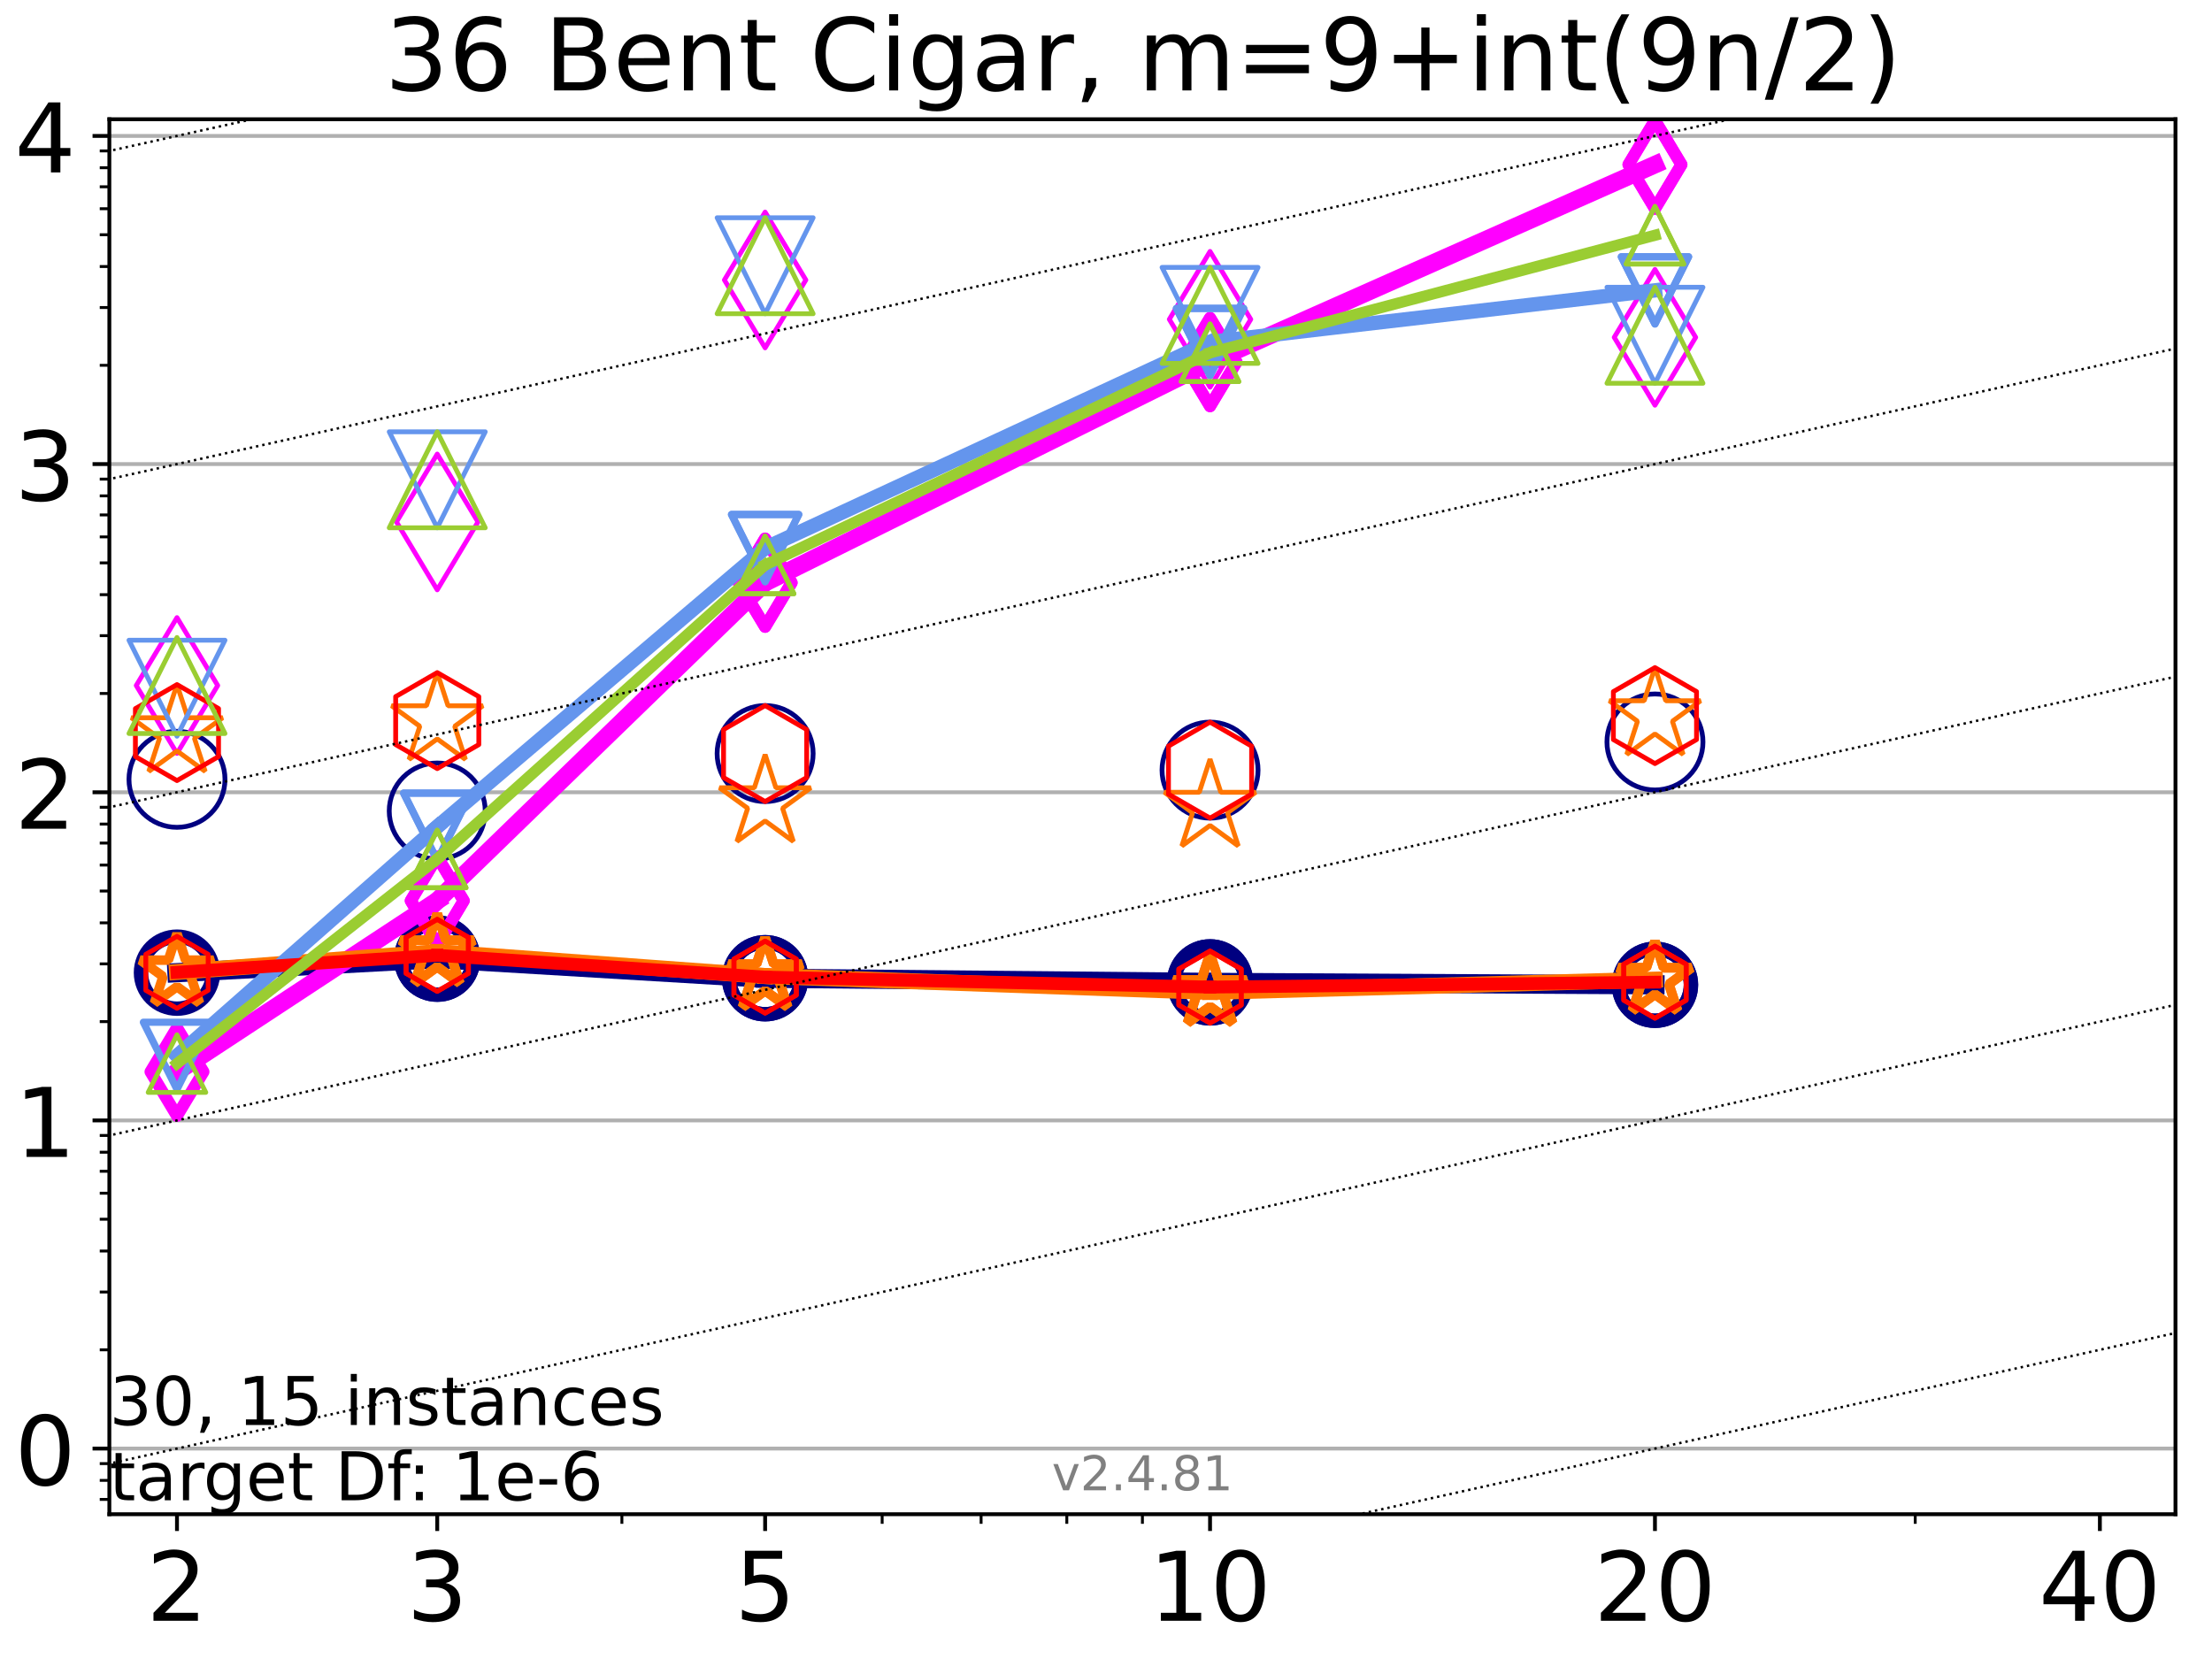 <?xml version="1.0" encoding="utf-8" standalone="no"?>
<!DOCTYPE svg PUBLIC "-//W3C//DTD SVG 1.1//EN"
  "http://www.w3.org/Graphics/SVG/1.1/DTD/svg11.dtd">
<!-- Created with matplotlib (https://matplotlib.org/) -->
<svg height="345.6pt" version="1.1" viewBox="0 0 460.8 345.6" width="460.8pt" xmlns="http://www.w3.org/2000/svg" xmlns:xlink="http://www.w3.org/1999/xlink">
 <defs>
  <style type="text/css">*{stroke-linecap:butt;stroke-linejoin:round;}</style>
 </defs>
 <g id="figure_1">
  <g id="patch_1">
   <path d="M 0 345.6 
L 460.8 345.6 
L 460.8 0 
L 0 0 
z
" style="fill:#ffffff;"/>
  </g>
  <g id="axes_1">
   <g id="patch_2">
    <path d="M 22.78 315.44 
L 453.192 315.44 
L 453.192 24.84 
L 22.78 24.84 
z
" style="fill:#ffffff;"/>
   </g>
   <g id="matplotlib.axis_1">
    <g id="xtick_1">
     <g id="line2d_1">
      <defs>
       <path d="M 0 0 
L 0 3.5 
" id="m0639780992" style="stroke:#000000;stroke-width:0.8;"/>
      </defs>
      <g>
       <use style="stroke:#000000;stroke-width:0.8;" x="36.868" xlink:href="#m0639780992" y="315.44"/>
      </g>
     </g>
     <g id="text_1">
      <!-- 2 -->
      <g transform="translate(30.506 337.637)scale(0.2 -0.2)">
       <defs>
        <path d="M 19.188 8.297 
L 53.609 8.297 
L 53.609 0 
L 7.328 0 
L 7.328 8.297 
Q 12.938 14.109 22.625 23.891 
Q 32.328 33.688 34.812 36.531 
Q 39.547 41.844 41.422 45.531 
Q 43.312 49.219 43.312 52.781 
Q 43.312 58.594 39.234 62.25 
Q 35.156 65.922 28.609 65.922 
Q 23.969 65.922 18.812 64.312 
Q 13.672 62.703 7.812 59.422 
L 7.812 69.391 
Q 13.766 71.781 18.938 73 
Q 24.125 74.219 28.422 74.219 
Q 39.75 74.219 46.484 68.547 
Q 53.219 62.891 53.219 53.422 
Q 53.219 48.922 51.531 44.891 
Q 49.859 40.875 45.406 35.406 
Q 44.188 33.984 37.641 27.219 
Q 31.109 20.453 19.188 8.297 
z
" id="DejaVuSans-50"/>
       </defs>
       <use xlink:href="#DejaVuSans-50"/>
      </g>
     </g>
    </g>
    <g id="xtick_2">
     <g id="line2d_2">
      <g>
       <use style="stroke:#000000;stroke-width:0.8;" x="91.085" xlink:href="#m0639780992" y="315.44"/>
      </g>
     </g>
     <g id="text_2">
      <!-- 3 -->
      <g transform="translate(84.723 337.637)scale(0.2 -0.2)">
       <defs>
        <path d="M 40.578 39.312 
Q 47.656 37.797 51.625 33 
Q 55.609 28.219 55.609 21.188 
Q 55.609 10.406 48.188 4.484 
Q 40.766 -1.422 27.094 -1.422 
Q 22.516 -1.422 17.656 -0.516 
Q 12.797 0.391 7.625 2.203 
L 7.625 11.719 
Q 11.719 9.328 16.594 8.109 
Q 21.484 6.891 26.812 6.891 
Q 36.078 6.891 40.938 10.547 
Q 45.797 14.203 45.797 21.188 
Q 45.797 27.641 41.281 31.266 
Q 36.766 34.906 28.719 34.906 
L 20.219 34.906 
L 20.219 43.016 
L 29.109 43.016 
Q 36.375 43.016 40.234 45.922 
Q 44.094 48.828 44.094 54.297 
Q 44.094 59.906 40.109 62.906 
Q 36.141 65.922 28.719 65.922 
Q 24.656 65.922 20.016 65.031 
Q 15.375 64.156 9.812 62.312 
L 9.812 71.094 
Q 15.438 72.656 20.344 73.438 
Q 25.25 74.219 29.594 74.219 
Q 40.828 74.219 47.359 69.109 
Q 53.906 64.016 53.906 55.328 
Q 53.906 49.266 50.438 45.094 
Q 46.969 40.922 40.578 39.312 
z
" id="DejaVuSans-51"/>
       </defs>
       <use xlink:href="#DejaVuSans-51"/>
      </g>
     </g>
    </g>
    <g id="xtick_3">
     <g id="line2d_3">
      <g>
       <use style="stroke:#000000;stroke-width:0.8;" x="159.39" xlink:href="#m0639780992" y="315.44"/>
      </g>
     </g>
     <g id="text_3">
      <!-- 5 -->
      <g transform="translate(153.028 337.637)scale(0.2 -0.2)">
       <defs>
        <path d="M 10.797 72.906 
L 49.516 72.906 
L 49.516 64.594 
L 19.828 64.594 
L 19.828 46.734 
Q 21.969 47.469 24.109 47.828 
Q 26.266 48.188 28.422 48.188 
Q 40.625 48.188 47.75 41.5 
Q 54.891 34.812 54.891 23.391 
Q 54.891 11.625 47.562 5.094 
Q 40.234 -1.422 26.906 -1.422 
Q 22.312 -1.422 17.547 -0.641 
Q 12.797 0.141 7.719 1.703 
L 7.719 11.625 
Q 12.109 9.234 16.797 8.062 
Q 21.484 6.891 26.703 6.891 
Q 35.156 6.891 40.078 11.328 
Q 45.016 15.766 45.016 23.391 
Q 45.016 31 40.078 35.438 
Q 35.156 39.891 26.703 39.891 
Q 22.75 39.891 18.812 39.016 
Q 14.891 38.141 10.797 36.281 
z
" id="DejaVuSans-53"/>
       </defs>
       <use xlink:href="#DejaVuSans-53"/>
      </g>
     </g>
    </g>
    <g id="xtick_4">
     <g id="line2d_4">
      <g>
       <use style="stroke:#000000;stroke-width:0.8;" x="252.074" xlink:href="#m0639780992" y="315.44"/>
      </g>
     </g>
     <g id="text_4">
      <!-- 10 -->
      <g transform="translate(239.349 337.637)scale(0.2 -0.2)">
       <defs>
        <path d="M 12.406 8.297 
L 28.516 8.297 
L 28.516 63.922 
L 10.984 60.406 
L 10.984 69.391 
L 28.422 72.906 
L 38.281 72.906 
L 38.281 8.297 
L 54.391 8.297 
L 54.391 0 
L 12.406 0 
z
" id="DejaVuSans-49"/>
        <path d="M 31.781 66.406 
Q 24.172 66.406 20.328 58.906 
Q 16.5 51.422 16.5 36.375 
Q 16.5 21.391 20.328 13.891 
Q 24.172 6.391 31.781 6.391 
Q 39.453 6.391 43.281 13.891 
Q 47.125 21.391 47.125 36.375 
Q 47.125 51.422 43.281 58.906 
Q 39.453 66.406 31.781 66.406 
z
M 31.781 74.219 
Q 44.047 74.219 50.516 64.516 
Q 56.984 54.828 56.984 36.375 
Q 56.984 17.969 50.516 8.266 
Q 44.047 -1.422 31.781 -1.422 
Q 19.531 -1.422 13.062 8.266 
Q 6.594 17.969 6.594 36.375 
Q 6.594 54.828 13.062 64.516 
Q 19.531 74.219 31.781 74.219 
z
" id="DejaVuSans-48"/>
       </defs>
       <use xlink:href="#DejaVuSans-49"/>
       <use x="63.623" xlink:href="#DejaVuSans-48"/>
      </g>
     </g>
    </g>
    <g id="xtick_5">
     <g id="line2d_5">
      <g>
       <use style="stroke:#000000;stroke-width:0.8;" x="344.758" xlink:href="#m0639780992" y="315.44"/>
      </g>
     </g>
     <g id="text_5">
      <!-- 20 -->
      <g transform="translate(332.033 337.637)scale(0.2 -0.2)">
       <use xlink:href="#DejaVuSans-50"/>
       <use x="63.623" xlink:href="#DejaVuSans-48"/>
      </g>
     </g>
    </g>
    <g id="xtick_6">
     <g id="line2d_6">
      <g>
       <use style="stroke:#000000;stroke-width:0.8;" x="437.443" xlink:href="#m0639780992" y="315.44"/>
      </g>
     </g>
     <g id="text_6">
      <!-- 40 -->
      <g transform="translate(424.718 337.637)scale(0.2 -0.2)">
       <defs>
        <path d="M 37.797 64.312 
L 12.891 25.391 
L 37.797 25.391 
z
M 35.203 72.906 
L 47.609 72.906 
L 47.609 25.391 
L 58.016 25.391 
L 58.016 17.188 
L 47.609 17.188 
L 47.609 0 
L 37.797 0 
L 37.797 17.188 
L 4.891 17.188 
L 4.891 26.703 
z
" id="DejaVuSans-52"/>
       </defs>
       <use xlink:href="#DejaVuSans-52"/>
       <use x="63.623" xlink:href="#DejaVuSans-48"/>
      </g>
     </g>
    </g>
    <g id="xtick_7">
     <g id="line2d_7">
      <defs>
       <path d="M 0 0 
L 0 2 
" id="ma21d610602" style="stroke:#000000;stroke-width:0.6;"/>
      </defs>
      <g>
       <use style="stroke:#000000;stroke-width:0.6;" x="129.552" xlink:href="#ma21d610602" y="315.44"/>
      </g>
     </g>
    </g>
    <g id="xtick_8">
     <g id="line2d_8">
      <g>
       <use style="stroke:#000000;stroke-width:0.6;" x="183.769" xlink:href="#ma21d610602" y="315.44"/>
      </g>
     </g>
    </g>
    <g id="xtick_9">
     <g id="line2d_9">
      <g>
       <use style="stroke:#000000;stroke-width:0.6;" x="204.381" xlink:href="#ma21d610602" y="315.44"/>
      </g>
     </g>
    </g>
    <g id="xtick_10">
     <g id="line2d_10">
      <g>
       <use style="stroke:#000000;stroke-width:0.6;" x="222.237" xlink:href="#ma21d610602" y="315.44"/>
      </g>
     </g>
    </g>
    <g id="xtick_11">
     <g id="line2d_11">
      <g>
       <use style="stroke:#000000;stroke-width:0.6;" x="237.986" xlink:href="#ma21d610602" y="315.44"/>
      </g>
     </g>
    </g>
    <g id="xtick_12">
     <g id="line2d_12">
      <g>
       <use style="stroke:#000000;stroke-width:0.6;" x="398.975" xlink:href="#ma21d610602" y="315.44"/>
      </g>
     </g>
    </g>
   </g>
   <g id="matplotlib.axis_2">
    <g id="ytick_1">
     <g id="line2d_13">
      <path clip-path="url(#p54b22b7ea1)" d="M 22.78 301.767 
L 453.192 301.767 
" style="fill:none;stroke:#b0b0b0;stroke-linecap:square;stroke-width:0.8;"/>
     </g>
     <g id="line2d_14">
      <defs>
       <path d="M 0 0 
L -3.5 0 
" id="med43a8b0d9" style="stroke:#000000;stroke-width:0.8;"/>
      </defs>
      <g>
       <use style="stroke:#000000;stroke-width:0.8;" x="22.78" xlink:href="#med43a8b0d9" y="301.767"/>
      </g>
     </g>
     <g id="text_7">
      <!-- 0 -->
      <g transform="translate(3.055 309.366)scale(0.2 -0.2)">
       <use xlink:href="#DejaVuSans-48"/>
      </g>
     </g>
    </g>
    <g id="ytick_2">
     <g id="line2d_15">
      <path clip-path="url(#p54b22b7ea1)" d="M 22.78 233.405 
L 453.192 233.405 
" style="fill:none;stroke:#b0b0b0;stroke-linecap:square;stroke-width:0.8;"/>
     </g>
     <g id="line2d_16">
      <g>
       <use style="stroke:#000000;stroke-width:0.8;" x="22.78" xlink:href="#med43a8b0d9" y="233.405"/>
      </g>
     </g>
     <g id="text_8">
      <!-- 1 -->
      <g transform="translate(3.055 241.003)scale(0.2 -0.2)">
       <use xlink:href="#DejaVuSans-49"/>
      </g>
     </g>
    </g>
    <g id="ytick_3">
     <g id="line2d_17">
      <path clip-path="url(#p54b22b7ea1)" d="M 22.78 165.042 
L 453.192 165.042 
" style="fill:none;stroke:#b0b0b0;stroke-linecap:square;stroke-width:0.8;"/>
     </g>
     <g id="line2d_18">
      <g>
       <use style="stroke:#000000;stroke-width:0.8;" x="22.78" xlink:href="#med43a8b0d9" y="165.042"/>
      </g>
     </g>
     <g id="text_9">
      <!-- 2 -->
      <g transform="translate(3.055 172.64)scale(0.2 -0.2)">
       <use xlink:href="#DejaVuSans-50"/>
      </g>
     </g>
    </g>
    <g id="ytick_4">
     <g id="line2d_19">
      <path clip-path="url(#p54b22b7ea1)" d="M 22.78 96.679 
L 453.192 96.679 
" style="fill:none;stroke:#b0b0b0;stroke-linecap:square;stroke-width:0.8;"/>
     </g>
     <g id="line2d_20">
      <g>
       <use style="stroke:#000000;stroke-width:0.8;" x="22.78" xlink:href="#med43a8b0d9" y="96.679"/>
      </g>
     </g>
     <g id="text_10">
      <!-- 3 -->
      <g transform="translate(3.055 104.277)scale(0.2 -0.2)">
       <use xlink:href="#DejaVuSans-51"/>
      </g>
     </g>
    </g>
    <g id="ytick_5">
     <g id="line2d_21">
      <path clip-path="url(#p54b22b7ea1)" d="M 22.78 28.316 
L 453.192 28.316 
" style="fill:none;stroke:#b0b0b0;stroke-linecap:square;stroke-width:0.8;"/>
     </g>
     <g id="line2d_22">
      <g>
       <use style="stroke:#000000;stroke-width:0.8;" x="22.78" xlink:href="#med43a8b0d9" y="28.316"/>
      </g>
     </g>
     <g id="text_11">
      <!-- 4 -->
      <g transform="translate(3.055 35.914)scale(0.2 -0.2)">
       <use xlink:href="#DejaVuSans-52"/>
      </g>
     </g>
    </g>
    <g id="ytick_6">
     <g id="line2d_23">
      <defs>
       <path d="M 0 0 
L -2 0 
" id="maaabf3d769" style="stroke:#000000;stroke-width:0.6;"/>
      </defs>
      <g>
       <use style="stroke:#000000;stroke-width:0.6;" x="22.78" xlink:href="#maaabf3d769" y="312.357"/>
      </g>
     </g>
    </g>
    <g id="ytick_7">
     <g id="line2d_24">
      <g>
       <use style="stroke:#000000;stroke-width:0.6;" x="22.78" xlink:href="#maaabf3d769" y="308.392"/>
      </g>
     </g>
    </g>
    <g id="ytick_8">
     <g id="line2d_25">
      <g>
       <use style="stroke:#000000;stroke-width:0.6;" x="22.78" xlink:href="#maaabf3d769" y="304.896"/>
      </g>
     </g>
    </g>
    <g id="ytick_9">
     <g id="line2d_26">
      <g>
       <use style="stroke:#000000;stroke-width:0.6;" x="22.78" xlink:href="#maaabf3d769" y="281.188"/>
      </g>
     </g>
    </g>
    <g id="ytick_10">
     <g id="line2d_27">
      <g>
       <use style="stroke:#000000;stroke-width:0.6;" x="22.78" xlink:href="#maaabf3d769" y="269.15"/>
      </g>
     </g>
    </g>
    <g id="ytick_11">
     <g id="line2d_28">
      <g>
       <use style="stroke:#000000;stroke-width:0.6;" x="22.78" xlink:href="#maaabf3d769" y="260.609"/>
      </g>
     </g>
    </g>
    <g id="ytick_12">
     <g id="line2d_29">
      <g>
       <use style="stroke:#000000;stroke-width:0.6;" x="22.78" xlink:href="#maaabf3d769" y="253.984"/>
      </g>
     </g>
    </g>
    <g id="ytick_13">
     <g id="line2d_30">
      <g>
       <use style="stroke:#000000;stroke-width:0.6;" x="22.78" xlink:href="#maaabf3d769" y="248.571"/>
      </g>
     </g>
    </g>
    <g id="ytick_14">
     <g id="line2d_31">
      <g>
       <use style="stroke:#000000;stroke-width:0.6;" x="22.78" xlink:href="#maaabf3d769" y="243.994"/>
      </g>
     </g>
    </g>
    <g id="ytick_15">
     <g id="line2d_32">
      <g>
       <use style="stroke:#000000;stroke-width:0.6;" x="22.78" xlink:href="#maaabf3d769" y="240.03"/>
      </g>
     </g>
    </g>
    <g id="ytick_16">
     <g id="line2d_33">
      <g>
       <use style="stroke:#000000;stroke-width:0.6;" x="22.78" xlink:href="#maaabf3d769" y="236.533"/>
      </g>
     </g>
    </g>
    <g id="ytick_17">
     <g id="line2d_34">
      <g>
       <use style="stroke:#000000;stroke-width:0.6;" x="22.78" xlink:href="#maaabf3d769" y="212.825"/>
      </g>
     </g>
    </g>
    <g id="ytick_18">
     <g id="line2d_35">
      <g>
       <use style="stroke:#000000;stroke-width:0.6;" x="22.78" xlink:href="#maaabf3d769" y="200.787"/>
      </g>
     </g>
    </g>
    <g id="ytick_19">
     <g id="line2d_36">
      <g>
       <use style="stroke:#000000;stroke-width:0.6;" x="22.78" xlink:href="#maaabf3d769" y="192.246"/>
      </g>
     </g>
    </g>
    <g id="ytick_20">
     <g id="line2d_37">
      <g>
       <use style="stroke:#000000;stroke-width:0.6;" x="22.78" xlink:href="#maaabf3d769" y="185.621"/>
      </g>
     </g>
    </g>
    <g id="ytick_21">
     <g id="line2d_38">
      <g>
       <use style="stroke:#000000;stroke-width:0.6;" x="22.78" xlink:href="#maaabf3d769" y="180.208"/>
      </g>
     </g>
    </g>
    <g id="ytick_22">
     <g id="line2d_39">
      <g>
       <use style="stroke:#000000;stroke-width:0.6;" x="22.78" xlink:href="#maaabf3d769" y="175.631"/>
      </g>
     </g>
    </g>
    <g id="ytick_23">
     <g id="line2d_40">
      <g>
       <use style="stroke:#000000;stroke-width:0.6;" x="22.78" xlink:href="#maaabf3d769" y="171.667"/>
      </g>
     </g>
    </g>
    <g id="ytick_24">
     <g id="line2d_41">
      <g>
       <use style="stroke:#000000;stroke-width:0.6;" x="22.78" xlink:href="#maaabf3d769" y="168.17"/>
      </g>
     </g>
    </g>
    <g id="ytick_25">
     <g id="line2d_42">
      <g>
       <use style="stroke:#000000;stroke-width:0.6;" x="22.78" xlink:href="#maaabf3d769" y="144.462"/>
      </g>
     </g>
    </g>
    <g id="ytick_26">
     <g id="line2d_43">
      <g>
       <use style="stroke:#000000;stroke-width:0.6;" x="22.78" xlink:href="#maaabf3d769" y="132.424"/>
      </g>
     </g>
    </g>
    <g id="ytick_27">
     <g id="line2d_44">
      <g>
       <use style="stroke:#000000;stroke-width:0.6;" x="22.78" xlink:href="#maaabf3d769" y="123.883"/>
      </g>
     </g>
    </g>
    <g id="ytick_28">
     <g id="line2d_45">
      <g>
       <use style="stroke:#000000;stroke-width:0.6;" x="22.78" xlink:href="#maaabf3d769" y="117.258"/>
      </g>
     </g>
    </g>
    <g id="ytick_29">
     <g id="line2d_46">
      <g>
       <use style="stroke:#000000;stroke-width:0.6;" x="22.78" xlink:href="#maaabf3d769" y="111.845"/>
      </g>
     </g>
    </g>
    <g id="ytick_30">
     <g id="line2d_47">
      <g>
       <use style="stroke:#000000;stroke-width:0.6;" x="22.78" xlink:href="#maaabf3d769" y="107.268"/>
      </g>
     </g>
    </g>
    <g id="ytick_31">
     <g id="line2d_48">
      <g>
       <use style="stroke:#000000;stroke-width:0.6;" x="22.78" xlink:href="#maaabf3d769" y="103.304"/>
      </g>
     </g>
    </g>
    <g id="ytick_32">
     <g id="line2d_49">
      <g>
       <use style="stroke:#000000;stroke-width:0.6;" x="22.78" xlink:href="#maaabf3d769" y="99.807"/>
      </g>
     </g>
    </g>
    <g id="ytick_33">
     <g id="line2d_50">
      <g>
       <use style="stroke:#000000;stroke-width:0.6;" x="22.78" xlink:href="#maaabf3d769" y="76.099"/>
      </g>
     </g>
    </g>
    <g id="ytick_34">
     <g id="line2d_51">
      <g>
       <use style="stroke:#000000;stroke-width:0.6;" x="22.78" xlink:href="#maaabf3d769" y="64.061"/>
      </g>
     </g>
    </g>
    <g id="ytick_35">
     <g id="line2d_52">
      <g>
       <use style="stroke:#000000;stroke-width:0.6;" x="22.78" xlink:href="#maaabf3d769" y="55.52"/>
      </g>
     </g>
    </g>
    <g id="ytick_36">
     <g id="line2d_53">
      <g>
       <use style="stroke:#000000;stroke-width:0.6;" x="22.78" xlink:href="#maaabf3d769" y="48.895"/>
      </g>
     </g>
    </g>
    <g id="ytick_37">
     <g id="line2d_54">
      <g>
       <use style="stroke:#000000;stroke-width:0.6;" x="22.78" xlink:href="#maaabf3d769" y="43.482"/>
      </g>
     </g>
    </g>
    <g id="ytick_38">
     <g id="line2d_55">
      <g>
       <use style="stroke:#000000;stroke-width:0.6;" x="22.78" xlink:href="#maaabf3d769" y="38.905"/>
      </g>
     </g>
    </g>
    <g id="ytick_39">
     <g id="line2d_56">
      <g>
       <use style="stroke:#000000;stroke-width:0.6;" x="22.78" xlink:href="#maaabf3d769" y="34.941"/>
      </g>
     </g>
    </g>
    <g id="ytick_40">
     <g id="line2d_57">
      <g>
       <use style="stroke:#000000;stroke-width:0.6;" x="22.78" xlink:href="#maaabf3d769" y="31.444"/>
      </g>
     </g>
    </g>
   </g>
   <g id="line2d_58">
    <path clip-path="url(#p54b22b7ea1)" d="M 36.868 202.624 
L 91.085 199.707 
" style="fill:none;stroke:#000080;stroke-linecap:square;stroke-width:4;"/>
    <defs>
     <path d="M 0 7.5 
C 1.989 7.5 3.897 6.71 5.303 5.303 
C 6.71 3.897 7.5 1.989 7.5 0 
C 7.5 -1.989 6.71 -3.897 5.303 -5.303 
C 3.897 -6.71 1.989 -7.5 0 -7.5 
C -1.989 -7.5 -3.897 -6.71 -5.303 -5.303 
C -6.71 -3.897 -7.5 -1.989 -7.5 0 
C -7.5 1.989 -6.71 3.897 -5.303 5.303 
C -3.897 6.71 -1.989 7.5 0 7.5 
z
" id="mc073097149" style="stroke:#000080;stroke-width:3;"/>
    </defs>
    <g clip-path="url(#p54b22b7ea1)">
     <use style="fill-opacity:0;stroke:#000080;stroke-width:3;" x="36.868" xlink:href="#mc073097149" y="202.624"/>
     <use style="fill-opacity:0;stroke:#000080;stroke-width:3;" x="91.085" xlink:href="#mc073097149" y="199.707"/>
    </g>
   </g>
   <g id="line2d_59">
    <path clip-path="url(#p54b22b7ea1)" d="M 91.085 199.707 
L 159.39 203.784 
" style="fill:none;stroke:#000080;stroke-linecap:square;stroke-width:4;"/>
    <g clip-path="url(#p54b22b7ea1)">
     <use style="fill-opacity:0;stroke:#000080;stroke-width:3;" x="91.085" xlink:href="#mc073097149" y="199.707"/>
     <use style="fill-opacity:0;stroke:#000080;stroke-width:3;" x="159.39" xlink:href="#mc073097149" y="203.784"/>
    </g>
   </g>
   <g id="line2d_60">
    <path clip-path="url(#p54b22b7ea1)" d="M 159.39 203.784 
L 252.074 204.65 
" style="fill:none;stroke:#000080;stroke-linecap:square;stroke-width:4;"/>
    <g clip-path="url(#p54b22b7ea1)">
     <use style="fill-opacity:0;stroke:#000080;stroke-width:3;" x="159.39" xlink:href="#mc073097149" y="203.784"/>
     <use style="fill-opacity:0;stroke:#000080;stroke-width:3;" x="252.074" xlink:href="#mc073097149" y="204.65"/>
    </g>
   </g>
   <g id="line2d_61">
    <path clip-path="url(#p54b22b7ea1)" d="M 252.074 204.65 
L 344.758 205.146 
" style="fill:none;stroke:#000080;stroke-linecap:square;stroke-width:4;"/>
    <g clip-path="url(#p54b22b7ea1)">
     <use style="fill-opacity:0;stroke:#000080;stroke-width:3;" x="252.074" xlink:href="#mc073097149" y="204.65"/>
     <use style="fill-opacity:0;stroke:#000080;stroke-width:3;" x="344.758" xlink:href="#mc073097149" y="205.146"/>
    </g>
   </g>
   <g id="line2d_62">
    <path clip-path="url(#p54b22b7ea1)" d="M 344.758 205.146 
" style="fill:none;stroke:#000080;stroke-linecap:square;stroke-width:4;"/>
    <g clip-path="url(#p54b22b7ea1)">
     <use style="fill-opacity:0;stroke:#000080;stroke-width:3;" x="344.758" xlink:href="#mc073097149" y="205.146"/>
    </g>
   </g>
   <g id="line2d_63"/>
   <g id="line2d_64">
    <defs>
     <path d="M 0 10 
C 2.652 10 5.196 8.946 7.071 7.071 
C 8.946 5.196 10 2.652 10 0 
C 10 -2.652 8.946 -5.196 7.071 -7.071 
C 5.196 -8.946 2.652 -10 0 -10 
C -2.652 -10 -5.196 -8.946 -7.071 -7.071 
C -8.946 -5.196 -10 -2.652 -10 0 
C -10 2.652 -8.946 5.196 -7.071 7.071 
C -5.196 8.946 -2.652 10 0 10 
z
" id="md56230a035" style="stroke:#000080;"/>
    </defs>
    <g clip-path="url(#p54b22b7ea1)">
     <use style="fill-opacity:0;stroke:#000080;" x="36.868" xlink:href="#md56230a035" y="162.347"/>
     <use style="fill-opacity:0;stroke:#000080;" x="91.085" xlink:href="#md56230a035" y="168.95"/>
     <use style="fill-opacity:0;stroke:#000080;" x="159.39" xlink:href="#md56230a035" y="156.979"/>
     <use style="fill-opacity:0;stroke:#000080;" x="252.074" xlink:href="#md56230a035" y="160.431"/>
     <use style="fill-opacity:0;stroke:#000080;" x="344.758" xlink:href="#md56230a035" y="154.568"/>
    </g>
   </g>
   <g id="line2d_65">
    <path clip-path="url(#p54b22b7ea1)" d="M 36.868 223.274 
L 91.085 187.641 
" style="fill:none;stroke:#ff00ff;stroke-linecap:square;stroke-width:3.667;"/>
    <defs>
     <path d="M -0 9.192 
L 5.515 0 
L 0 -9.192 
L -5.515 -0 
z
" id="m7da2fcd3d4" style="stroke:#ff00ff;stroke-linejoin:miter;stroke-width:2.5;"/>
    </defs>
    <g clip-path="url(#p54b22b7ea1)">
     <use style="fill-opacity:0;stroke:#ff00ff;stroke-linejoin:miter;stroke-width:2.5;" x="36.868" xlink:href="#m7da2fcd3d4" y="223.274"/>
     <use style="fill-opacity:0;stroke:#ff00ff;stroke-linejoin:miter;stroke-width:2.5;" x="91.085" xlink:href="#m7da2fcd3d4" y="187.641"/>
    </g>
   </g>
   <g id="line2d_66">
    <path clip-path="url(#p54b22b7ea1)" d="M 91.085 187.641 
L 159.39 121.384 
" style="fill:none;stroke:#ff00ff;stroke-linecap:square;stroke-width:3.667;"/>
    <g clip-path="url(#p54b22b7ea1)">
     <use style="fill-opacity:0;stroke:#ff00ff;stroke-linejoin:miter;stroke-width:2.5;" x="91.085" xlink:href="#m7da2fcd3d4" y="187.641"/>
     <use style="fill-opacity:0;stroke:#ff00ff;stroke-linejoin:miter;stroke-width:2.5;" x="159.39" xlink:href="#m7da2fcd3d4" y="121.384"/>
    </g>
   </g>
   <g id="line2d_67">
    <path clip-path="url(#p54b22b7ea1)" d="M 159.39 121.384 
L 252.074 75.427 
" style="fill:none;stroke:#ff00ff;stroke-linecap:square;stroke-width:3.667;"/>
    <g clip-path="url(#p54b22b7ea1)">
     <use style="fill-opacity:0;stroke:#ff00ff;stroke-linejoin:miter;stroke-width:2.5;" x="159.39" xlink:href="#m7da2fcd3d4" y="121.384"/>
     <use style="fill-opacity:0;stroke:#ff00ff;stroke-linejoin:miter;stroke-width:2.5;" x="252.074" xlink:href="#m7da2fcd3d4" y="75.427"/>
    </g>
   </g>
   <g id="line2d_68">
    <path clip-path="url(#p54b22b7ea1)" d="M 252.074 75.427 
L 344.758 34.289 
" style="fill:none;stroke:#ff00ff;stroke-linecap:square;stroke-width:3.667;"/>
    <g clip-path="url(#p54b22b7ea1)">
     <use style="fill-opacity:0;stroke:#ff00ff;stroke-linejoin:miter;stroke-width:2.5;" x="252.074" xlink:href="#m7da2fcd3d4" y="75.427"/>
     <use style="fill-opacity:0;stroke:#ff00ff;stroke-linejoin:miter;stroke-width:2.5;" x="344.758" xlink:href="#m7da2fcd3d4" y="34.289"/>
    </g>
   </g>
   <g id="line2d_69">
    <path clip-path="url(#p54b22b7ea1)" d="M 344.758 34.289 
" style="fill:none;stroke:#ff00ff;stroke-linecap:square;stroke-width:3.667;"/>
    <g clip-path="url(#p54b22b7ea1)">
     <use style="fill-opacity:0;stroke:#ff00ff;stroke-linejoin:miter;stroke-width:2.5;" x="344.758" xlink:href="#m7da2fcd3d4" y="34.289"/>
    </g>
   </g>
   <g id="line2d_70"/>
   <g id="line2d_71">
    <defs>
     <path d="M -0 14.142 
L 8.485 0 
L -0 -14.142 
L -8.485 -0 
z
" id="m8a6f3377b7" style="stroke:#ff00ff;stroke-linejoin:miter;"/>
    </defs>
    <g clip-path="url(#p54b22b7ea1)">
     <use style="fill-opacity:0;stroke:#ff00ff;stroke-linejoin:miter;" x="36.868" xlink:href="#m8a6f3377b7" y="142.802"/>
     <use style="fill-opacity:0;stroke:#ff00ff;stroke-linejoin:miter;" x="91.085" xlink:href="#m8a6f3377b7" y="108.732"/>
     <use style="fill-opacity:0;stroke:#ff00ff;stroke-linejoin:miter;" x="159.39" xlink:href="#m8a6f3377b7" y="58.322"/>
     <use style="fill-opacity:0;stroke:#ff00ff;stroke-linejoin:miter;" x="252.074" xlink:href="#m8a6f3377b7" y="66.519"/>
     <use style="fill-opacity:0;stroke:#ff00ff;stroke-linejoin:miter;" x="344.758" xlink:href="#m8a6f3377b7" y="70.272"/>
    </g>
   </g>
   <g id="line2d_72">
    <path clip-path="url(#p54b22b7ea1)" d="M 36.868 202.484 
L 91.085 198.34 
" style="fill:none;stroke:#ff7500;stroke-linecap:square;stroke-width:3.333;"/>
    <defs>
     <path d="M 0 -8 
L -1.796 -2.472 
L -7.608 -2.472 
L -2.906 0.944 
L -4.702 6.472 
L -0 3.056 
L 4.702 6.472 
L 2.906 0.944 
L 7.608 -2.472 
L 1.796 -2.472 
z
" id="md1271bafa4" style="stroke:#ff7500;stroke-linejoin:bevel;stroke-width:2;"/>
    </defs>
    <g clip-path="url(#p54b22b7ea1)">
     <use style="fill-opacity:0;stroke:#ff7500;stroke-linejoin:bevel;stroke-width:2;" x="36.868" xlink:href="#md1271bafa4" y="202.484"/>
     <use style="fill-opacity:0;stroke:#ff7500;stroke-linejoin:bevel;stroke-width:2;" x="91.085" xlink:href="#md1271bafa4" y="198.34"/>
    </g>
   </g>
   <g id="line2d_73">
    <path clip-path="url(#p54b22b7ea1)" d="M 91.085 198.34 
L 159.39 203.32 
" style="fill:none;stroke:#ff7500;stroke-linecap:square;stroke-width:3.333;"/>
    <g clip-path="url(#p54b22b7ea1)">
     <use style="fill-opacity:0;stroke:#ff7500;stroke-linejoin:bevel;stroke-width:2;" x="91.085" xlink:href="#md1271bafa4" y="198.34"/>
     <use style="fill-opacity:0;stroke:#ff7500;stroke-linejoin:bevel;stroke-width:2;" x="159.39" xlink:href="#md1271bafa4" y="203.32"/>
    </g>
   </g>
   <g id="line2d_74">
    <path clip-path="url(#p54b22b7ea1)" d="M 159.39 203.32 
L 252.074 206.631 
" style="fill:none;stroke:#ff7500;stroke-linecap:square;stroke-width:3.333;"/>
    <g clip-path="url(#p54b22b7ea1)">
     <use style="fill-opacity:0;stroke:#ff7500;stroke-linejoin:bevel;stroke-width:2;" x="159.39" xlink:href="#md1271bafa4" y="203.32"/>
     <use style="fill-opacity:0;stroke:#ff7500;stroke-linejoin:bevel;stroke-width:2;" x="252.074" xlink:href="#md1271bafa4" y="206.631"/>
    </g>
   </g>
   <g id="line2d_75">
    <path clip-path="url(#p54b22b7ea1)" d="M 252.074 206.631 
L 344.758 204.077 
" style="fill:none;stroke:#ff7500;stroke-linecap:square;stroke-width:3.333;"/>
    <g clip-path="url(#p54b22b7ea1)">
     <use style="fill-opacity:0;stroke:#ff7500;stroke-linejoin:bevel;stroke-width:2;" x="252.074" xlink:href="#md1271bafa4" y="206.631"/>
     <use style="fill-opacity:0;stroke:#ff7500;stroke-linejoin:bevel;stroke-width:2;" x="344.758" xlink:href="#md1271bafa4" y="204.077"/>
    </g>
   </g>
   <g id="line2d_76">
    <path clip-path="url(#p54b22b7ea1)" d="M 344.758 204.077 
" style="fill:none;stroke:#ff7500;stroke-linecap:square;stroke-width:3.333;"/>
    <g clip-path="url(#p54b22b7ea1)">
     <use style="fill-opacity:0;stroke:#ff7500;stroke-linejoin:bevel;stroke-width:2;" x="344.758" xlink:href="#md1271bafa4" y="204.077"/>
    </g>
   </g>
   <g id="line2d_77"/>
   <g id="line2d_78">
    <defs>
     <path d="M 0 -10 
L -2.245 -3.09 
L -9.511 -3.09 
L -3.633 1.18 
L -5.878 8.09 
L -0 3.82 
L 5.878 8.09 
L 3.633 1.18 
L 9.511 -3.09 
L 2.245 -3.09 
z
" id="m83d93882c8" style="stroke:#ff7500;stroke-linejoin:bevel;"/>
    </defs>
    <g clip-path="url(#p54b22b7ea1)">
     <use style="fill-opacity:0;stroke:#ff7500;stroke-linejoin:bevel;" x="36.868" xlink:href="#m83d93882c8" y="152.61"/>
     <use style="fill-opacity:0;stroke:#ff7500;stroke-linejoin:bevel;" x="91.085" xlink:href="#m83d93882c8" y="150.114"/>
     <use style="fill-opacity:0;stroke:#ff7500;stroke-linejoin:bevel;" x="159.39" xlink:href="#m83d93882c8" y="167.196"/>
     <use style="fill-opacity:0;stroke:#ff7500;stroke-linejoin:bevel;" x="252.074" xlink:href="#m83d93882c8" y="168.137"/>
     <use style="fill-opacity:0;stroke:#ff7500;stroke-linejoin:bevel;" x="344.758" xlink:href="#m83d93882c8" y="149.07"/>
    </g>
   </g>
   <g id="line2d_79">
    <path clip-path="url(#p54b22b7ea1)" d="M 36.868 219.949 
L 91.085 172.224 
" style="fill:none;stroke:#6495ed;stroke-linecap:square;stroke-width:3;"/>
    <defs>
     <path d="M -0 7 
L 7 -7 
L -7 -7 
z
" id="m4202a610f5" style="stroke:#6495ed;stroke-linejoin:miter;stroke-width:1.5;"/>
    </defs>
    <g clip-path="url(#p54b22b7ea1)">
     <use style="fill-opacity:0;stroke:#6495ed;stroke-linejoin:miter;stroke-width:1.5;" x="36.868" xlink:href="#m4202a610f5" y="219.949"/>
     <use style="fill-opacity:0;stroke:#6495ed;stroke-linejoin:miter;stroke-width:1.5;" x="91.085" xlink:href="#m4202a610f5" y="172.224"/>
    </g>
   </g>
   <g id="line2d_80">
    <path clip-path="url(#p54b22b7ea1)" d="M 91.085 172.224 
L 159.39 114.176 
" style="fill:none;stroke:#6495ed;stroke-linecap:square;stroke-width:3;"/>
    <g clip-path="url(#p54b22b7ea1)">
     <use style="fill-opacity:0;stroke:#6495ed;stroke-linejoin:miter;stroke-width:1.5;" x="91.085" xlink:href="#m4202a610f5" y="172.224"/>
     <use style="fill-opacity:0;stroke:#6495ed;stroke-linejoin:miter;stroke-width:1.5;" x="159.39" xlink:href="#m4202a610f5" y="114.176"/>
    </g>
   </g>
   <g id="line2d_81">
    <path clip-path="url(#p54b22b7ea1)" d="M 159.39 114.176 
L 252.074 71.243 
" style="fill:none;stroke:#6495ed;stroke-linecap:square;stroke-width:3;"/>
    <g clip-path="url(#p54b22b7ea1)">
     <use style="fill-opacity:0;stroke:#6495ed;stroke-linejoin:miter;stroke-width:1.5;" x="159.39" xlink:href="#m4202a610f5" y="114.176"/>
     <use style="fill-opacity:0;stroke:#6495ed;stroke-linejoin:miter;stroke-width:1.5;" x="252.074" xlink:href="#m4202a610f5" y="71.243"/>
    </g>
   </g>
   <g id="line2d_82">
    <path clip-path="url(#p54b22b7ea1)" d="M 252.074 71.243 
L 344.758 60.492 
" style="fill:none;stroke:#6495ed;stroke-linecap:square;stroke-width:3;"/>
    <g clip-path="url(#p54b22b7ea1)">
     <use style="fill-opacity:0;stroke:#6495ed;stroke-linejoin:miter;stroke-width:1.5;" x="252.074" xlink:href="#m4202a610f5" y="71.243"/>
     <use style="fill-opacity:0;stroke:#6495ed;stroke-linejoin:miter;stroke-width:1.5;" x="344.758" xlink:href="#m4202a610f5" y="60.492"/>
    </g>
   </g>
   <g id="line2d_83">
    <path clip-path="url(#p54b22b7ea1)" d="M 344.758 60.492 
" style="fill:none;stroke:#6495ed;stroke-linecap:square;stroke-width:3;"/>
    <g clip-path="url(#p54b22b7ea1)">
     <use style="fill-opacity:0;stroke:#6495ed;stroke-linejoin:miter;stroke-width:1.5;" x="344.758" xlink:href="#m4202a610f5" y="60.492"/>
    </g>
   </g>
   <g id="line2d_84"/>
   <g id="line2d_85">
    <defs>
     <path d="M -0 10 
L 10 -10 
L -10 -10 
z
" id="m3d27ef0023" style="stroke:#6495ed;stroke-linejoin:miter;"/>
    </defs>
    <g clip-path="url(#p54b22b7ea1)">
     <use style="fill-opacity:0;stroke:#6495ed;stroke-linejoin:miter;" x="36.868" xlink:href="#m3d27ef0023" y="143.369"/>
     <use style="fill-opacity:0;stroke:#6495ed;stroke-linejoin:miter;" x="91.085" xlink:href="#m3d27ef0023" y="99.95"/>
     <use style="fill-opacity:0;stroke:#6495ed;stroke-linejoin:miter;" x="159.39" xlink:href="#m3d27ef0023" y="55.357"/>
     <use style="fill-opacity:0;stroke:#6495ed;stroke-linejoin:miter;" x="252.074" xlink:href="#m3d27ef0023" y="65.702"/>
     <use style="fill-opacity:0;stroke:#6495ed;stroke-linejoin:miter;" x="344.758" xlink:href="#m3d27ef0023" y="69.841"/>
    </g>
   </g>
   <g id="line2d_86">
    <path clip-path="url(#p54b22b7ea1)" d="M 36.868 202.554 
L 91.085 199.016 
" style="fill:none;stroke:#ff0000;stroke-linecap:square;stroke-width:2.667;"/>
    <defs>
     <path d="M 0 -7.5 
L -6.495 -3.75 
L -6.495 3.75 
L -0 7.5 
L 6.495 3.75 
L 6.495 -3.75 
z
" id="m98381c86aa" style="stroke:#ff0000;stroke-linejoin:miter;"/>
    </defs>
    <g clip-path="url(#p54b22b7ea1)">
     <use style="fill-opacity:0;stroke:#ff0000;stroke-linejoin:miter;" x="36.868" xlink:href="#m98381c86aa" y="202.554"/>
     <use style="fill-opacity:0;stroke:#ff0000;stroke-linejoin:miter;" x="91.085" xlink:href="#m98381c86aa" y="199.016"/>
    </g>
   </g>
   <g id="line2d_87">
    <path clip-path="url(#p54b22b7ea1)" d="M 91.085 199.016 
L 159.39 203.551 
" style="fill:none;stroke:#ff0000;stroke-linecap:square;stroke-width:2.667;"/>
    <g clip-path="url(#p54b22b7ea1)">
     <use style="fill-opacity:0;stroke:#ff0000;stroke-linejoin:miter;" x="91.085" xlink:href="#m98381c86aa" y="199.016"/>
     <use style="fill-opacity:0;stroke:#ff0000;stroke-linejoin:miter;" x="159.39" xlink:href="#m98381c86aa" y="203.551"/>
    </g>
   </g>
   <g id="line2d_88">
    <path clip-path="url(#p54b22b7ea1)" d="M 159.39 203.551 
L 252.074 205.624 
" style="fill:none;stroke:#ff0000;stroke-linecap:square;stroke-width:2.667;"/>
    <g clip-path="url(#p54b22b7ea1)">
     <use style="fill-opacity:0;stroke:#ff0000;stroke-linejoin:miter;" x="159.39" xlink:href="#m98381c86aa" y="203.551"/>
     <use style="fill-opacity:0;stroke:#ff0000;stroke-linejoin:miter;" x="252.074" xlink:href="#m98381c86aa" y="205.624"/>
    </g>
   </g>
   <g id="line2d_89">
    <path clip-path="url(#p54b22b7ea1)" d="M 252.074 205.624 
L 344.758 204.607 
" style="fill:none;stroke:#ff0000;stroke-linecap:square;stroke-width:2.667;"/>
    <g clip-path="url(#p54b22b7ea1)">
     <use style="fill-opacity:0;stroke:#ff0000;stroke-linejoin:miter;" x="252.074" xlink:href="#m98381c86aa" y="205.624"/>
     <use style="fill-opacity:0;stroke:#ff0000;stroke-linejoin:miter;" x="344.758" xlink:href="#m98381c86aa" y="204.607"/>
    </g>
   </g>
   <g id="line2d_90">
    <path clip-path="url(#p54b22b7ea1)" d="M 344.758 204.607 
" style="fill:none;stroke:#ff0000;stroke-linecap:square;stroke-width:2.667;"/>
    <g clip-path="url(#p54b22b7ea1)">
     <use style="fill-opacity:0;stroke:#ff0000;stroke-linejoin:miter;" x="344.758" xlink:href="#m98381c86aa" y="204.607"/>
    </g>
   </g>
   <g id="line2d_91"/>
   <g id="line2d_92">
    <defs>
     <path d="M 0 -10 
L -8.66 -5 
L -8.66 5 
L -0 10 
L 8.66 5 
L 8.66 -5 
z
" id="m39ad456559" style="stroke:#ff0000;stroke-linejoin:miter;"/>
    </defs>
    <g clip-path="url(#p54b22b7ea1)">
     <use style="fill-opacity:0;stroke:#ff0000;stroke-linejoin:miter;" x="36.868" xlink:href="#m39ad456559" y="152.61"/>
     <use style="fill-opacity:0;stroke:#ff0000;stroke-linejoin:miter;" x="91.085" xlink:href="#m39ad456559" y="150.114"/>
     <use style="fill-opacity:0;stroke:#ff0000;stroke-linejoin:miter;" x="159.39" xlink:href="#m39ad456559" y="156.979"/>
     <use style="fill-opacity:0;stroke:#ff0000;stroke-linejoin:miter;" x="252.074" xlink:href="#m39ad456559" y="160.431"/>
     <use style="fill-opacity:0;stroke:#ff0000;stroke-linejoin:miter;" x="344.758" xlink:href="#m39ad456559" y="149.07"/>
    </g>
   </g>
   <g id="line2d_93">
    <path clip-path="url(#p54b22b7ea1)" d="M 36.868 221.565 
L 91.085 178.943 
" style="fill:none;stroke:#9acd32;stroke-linecap:square;stroke-width:2.333;"/>
    <defs>
     <path d="M 0 -6 
L -6 6 
L 6 6 
z
" id="m18c85bae99" style="stroke:#9acd32;stroke-linejoin:miter;"/>
    </defs>
    <g clip-path="url(#p54b22b7ea1)">
     <use style="fill-opacity:0;stroke:#9acd32;stroke-linejoin:miter;" x="36.868" xlink:href="#m18c85bae99" y="221.565"/>
     <use style="fill-opacity:0;stroke:#9acd32;stroke-linejoin:miter;" x="91.085" xlink:href="#m18c85bae99" y="178.943"/>
    </g>
   </g>
   <g id="line2d_94">
    <path clip-path="url(#p54b22b7ea1)" d="M 91.085 178.943 
L 159.39 117.686 
" style="fill:none;stroke:#9acd32;stroke-linecap:square;stroke-width:2.333;"/>
    <g clip-path="url(#p54b22b7ea1)">
     <use style="fill-opacity:0;stroke:#9acd32;stroke-linejoin:miter;" x="91.085" xlink:href="#m18c85bae99" y="178.943"/>
     <use style="fill-opacity:0;stroke:#9acd32;stroke-linejoin:miter;" x="159.39" xlink:href="#m18c85bae99" y="117.686"/>
    </g>
   </g>
   <g id="line2d_95">
    <path clip-path="url(#p54b22b7ea1)" d="M 159.39 117.686 
L 252.074 73.494 
" style="fill:none;stroke:#9acd32;stroke-linecap:square;stroke-width:2.333;"/>
    <g clip-path="url(#p54b22b7ea1)">
     <use style="fill-opacity:0;stroke:#9acd32;stroke-linejoin:miter;" x="159.39" xlink:href="#m18c85bae99" y="117.686"/>
     <use style="fill-opacity:0;stroke:#9acd32;stroke-linejoin:miter;" x="252.074" xlink:href="#m18c85bae99" y="73.494"/>
    </g>
   </g>
   <g id="line2d_96">
    <path clip-path="url(#p54b22b7ea1)" d="M 252.074 73.494 
L 344.758 49.006 
" style="fill:none;stroke:#9acd32;stroke-linecap:square;stroke-width:2.333;"/>
    <g clip-path="url(#p54b22b7ea1)">
     <use style="fill-opacity:0;stroke:#9acd32;stroke-linejoin:miter;" x="252.074" xlink:href="#m18c85bae99" y="73.494"/>
     <use style="fill-opacity:0;stroke:#9acd32;stroke-linejoin:miter;" x="344.758" xlink:href="#m18c85bae99" y="49.006"/>
    </g>
   </g>
   <g id="line2d_97">
    <path clip-path="url(#p54b22b7ea1)" d="M 344.758 49.006 
" style="fill:none;stroke:#9acd32;stroke-linecap:square;stroke-width:2.333;"/>
    <g clip-path="url(#p54b22b7ea1)">
     <use style="fill-opacity:0;stroke:#9acd32;stroke-linejoin:miter;" x="344.758" xlink:href="#m18c85bae99" y="49.006"/>
    </g>
   </g>
   <g id="line2d_98"/>
   <g id="line2d_99">
    <defs>
     <path d="M 0 -10 
L -10 10 
L 10 10 
z
" id="m0483925f46" style="stroke:#9acd32;stroke-linejoin:miter;"/>
    </defs>
    <g clip-path="url(#p54b22b7ea1)">
     <use style="fill-opacity:0;stroke:#9acd32;stroke-linejoin:miter;" x="36.868" xlink:href="#m0483925f46" y="142.802"/>
     <use style="fill-opacity:0;stroke:#9acd32;stroke-linejoin:miter;" x="91.085" xlink:href="#m0483925f46" y="99.95"/>
     <use style="fill-opacity:0;stroke:#9acd32;stroke-linejoin:miter;" x="159.39" xlink:href="#m0483925f46" y="55.357"/>
     <use style="fill-opacity:0;stroke:#9acd32;stroke-linejoin:miter;" x="252.074" xlink:href="#m0483925f46" y="65.702"/>
     <use style="fill-opacity:0;stroke:#9acd32;stroke-linejoin:miter;" x="344.758" xlink:href="#m0483925f46" y="69.841"/>
    </g>
   </g>
   <g id="line2d_100"/>
   <g id="line2d_101">
    <path clip-path="url(#p54b22b7ea1)" d="M 142.843 346.6 
L 461.8 275.78 
" style="fill:none;stroke:#000000;stroke-dasharray:0.5,0.825;stroke-dashoffset:0;stroke-width:0.5;"/>
   </g>
   <g id="line2d_102">
    <path clip-path="url(#p54b22b7ea1)" d="M -1 310.176 
L 461.8 207.417 
" style="fill:none;stroke:#000000;stroke-dasharray:0.5,0.825;stroke-dashoffset:0;stroke-width:0.5;"/>
   </g>
   <g id="line2d_103">
    <path clip-path="url(#p54b22b7ea1)" d="M -1 241.813 
L 461.8 139.054 
" style="fill:none;stroke:#000000;stroke-dasharray:0.5,0.825;stroke-dashoffset:0;stroke-width:0.5;"/>
   </g>
   <g id="line2d_104">
    <path clip-path="url(#p54b22b7ea1)" d="M -1 173.45 
L 461.8 70.691 
" style="fill:none;stroke:#000000;stroke-dasharray:0.5,0.825;stroke-dashoffset:0;stroke-width:0.5;"/>
   </g>
   <g id="line2d_105">
    <path clip-path="url(#p54b22b7ea1)" d="M -1 105.087 
L 461.8 2.328 
" style="fill:none;stroke:#000000;stroke-dasharray:0.5,0.825;stroke-dashoffset:0;stroke-width:0.5;"/>
   </g>
   <g id="line2d_106">
    <path clip-path="url(#p54b22b7ea1)" d="M -1 36.724 
L 168.9 -1 
" style="fill:none;stroke:#000000;stroke-dasharray:0.5,0.825;stroke-dashoffset:0;stroke-width:0.5;"/>
   </g>
   <g id="line2d_107">
    <path clip-path="url(#p54b22b7ea1)" style="fill:none;stroke:#000000;stroke-dasharray:0.5,0.825;stroke-dashoffset:0;stroke-width:0.5;"/>
   </g>
   <g id="line2d_108">
    <path clip-path="url(#p54b22b7ea1)" style="fill:none;stroke:#000000;stroke-dasharray:0.5,0.825;stroke-dashoffset:0;stroke-width:0.5;"/>
   </g>
   <g id="line2d_109">
    <path clip-path="url(#p54b22b7ea1)" style="fill:none;stroke:#000000;stroke-dasharray:0.5,0.825;stroke-dashoffset:0;stroke-width:0.5;"/>
   </g>
   <g id="patch_3">
    <path d="M 22.78 315.44 
L 22.78 24.84 
" style="fill:none;stroke:#000000;stroke-linecap:square;stroke-linejoin:miter;stroke-width:0.8;"/>
   </g>
   <g id="patch_4">
    <path d="M 453.192 315.44 
L 453.192 24.84 
" style="fill:none;stroke:#000000;stroke-linecap:square;stroke-linejoin:miter;stroke-width:0.8;"/>
   </g>
   <g id="patch_5">
    <path d="M 22.78 315.44 
L 453.192 315.44 
" style="fill:none;stroke:#000000;stroke-linecap:square;stroke-linejoin:miter;stroke-width:0.8;"/>
   </g>
   <g id="patch_6">
    <path d="M 22.78 24.84 
L 453.192 24.84 
" style="fill:none;stroke:#000000;stroke-linecap:square;stroke-linejoin:miter;stroke-width:0.8;"/>
   </g>
   <g id="text_12">
    <!-- 30, 15 instances -->
    <g transform="translate(22.78 296.851)scale(0.14 -0.14)">
     <defs>
      <path d="M 11.719 12.406 
L 22.016 12.406 
L 22.016 4 
L 14.016 -11.625 
L 7.719 -11.625 
L 11.719 4 
z
" id="DejaVuSans-44"/>
      <path id="DejaVuSans-32"/>
      <path d="M 9.422 54.688 
L 18.406 54.688 
L 18.406 0 
L 9.422 0 
z
M 9.422 75.984 
L 18.406 75.984 
L 18.406 64.594 
L 9.422 64.594 
z
" id="DejaVuSans-105"/>
      <path d="M 54.891 33.016 
L 54.891 0 
L 45.906 0 
L 45.906 32.719 
Q 45.906 40.484 42.875 44.328 
Q 39.844 48.188 33.797 48.188 
Q 26.516 48.188 22.312 43.547 
Q 18.109 38.922 18.109 30.906 
L 18.109 0 
L 9.078 0 
L 9.078 54.688 
L 18.109 54.688 
L 18.109 46.188 
Q 21.344 51.125 25.703 53.562 
Q 30.078 56 35.797 56 
Q 45.219 56 50.047 50.172 
Q 54.891 44.344 54.891 33.016 
z
" id="DejaVuSans-110"/>
      <path d="M 44.281 53.078 
L 44.281 44.578 
Q 40.484 46.531 36.375 47.5 
Q 32.281 48.484 27.875 48.484 
Q 21.188 48.484 17.844 46.438 
Q 14.5 44.391 14.5 40.281 
Q 14.5 37.156 16.891 35.375 
Q 19.281 33.594 26.516 31.984 
L 29.594 31.297 
Q 39.156 29.25 43.188 25.516 
Q 47.219 21.781 47.219 15.094 
Q 47.219 7.469 41.188 3.016 
Q 35.156 -1.422 24.609 -1.422 
Q 20.219 -1.422 15.453 -0.562 
Q 10.688 0.297 5.422 2 
L 5.422 11.281 
Q 10.406 8.688 15.234 7.391 
Q 20.062 6.109 24.812 6.109 
Q 31.156 6.109 34.562 8.281 
Q 37.984 10.453 37.984 14.406 
Q 37.984 18.062 35.516 20.016 
Q 33.062 21.969 24.703 23.781 
L 21.578 24.516 
Q 13.234 26.266 9.516 29.906 
Q 5.812 33.547 5.812 39.891 
Q 5.812 47.609 11.281 51.797 
Q 16.75 56 26.812 56 
Q 31.781 56 36.172 55.266 
Q 40.578 54.547 44.281 53.078 
z
" id="DejaVuSans-115"/>
      <path d="M 18.312 70.219 
L 18.312 54.688 
L 36.812 54.688 
L 36.812 47.703 
L 18.312 47.703 
L 18.312 18.016 
Q 18.312 11.328 20.141 9.422 
Q 21.969 7.516 27.594 7.516 
L 36.812 7.516 
L 36.812 0 
L 27.594 0 
Q 17.188 0 13.234 3.875 
Q 9.281 7.766 9.281 18.016 
L 9.281 47.703 
L 2.688 47.703 
L 2.688 54.688 
L 9.281 54.688 
L 9.281 70.219 
z
" id="DejaVuSans-116"/>
      <path d="M 34.281 27.484 
Q 23.391 27.484 19.188 25 
Q 14.984 22.516 14.984 16.5 
Q 14.984 11.719 18.141 8.906 
Q 21.297 6.109 26.703 6.109 
Q 34.188 6.109 38.703 11.406 
Q 43.219 16.703 43.219 25.484 
L 43.219 27.484 
z
M 52.203 31.203 
L 52.203 0 
L 43.219 0 
L 43.219 8.297 
Q 40.141 3.328 35.547 0.953 
Q 30.953 -1.422 24.312 -1.422 
Q 15.922 -1.422 10.953 3.297 
Q 6 8.016 6 15.922 
Q 6 25.141 12.172 29.828 
Q 18.359 34.516 30.609 34.516 
L 43.219 34.516 
L 43.219 35.406 
Q 43.219 41.609 39.141 45 
Q 35.062 48.391 27.688 48.391 
Q 23 48.391 18.547 47.266 
Q 14.109 46.141 10.016 43.891 
L 10.016 52.203 
Q 14.938 54.109 19.578 55.047 
Q 24.219 56 28.609 56 
Q 40.484 56 46.344 49.844 
Q 52.203 43.703 52.203 31.203 
z
" id="DejaVuSans-97"/>
      <path d="M 48.781 52.594 
L 48.781 44.188 
Q 44.969 46.297 41.141 47.344 
Q 37.312 48.391 33.406 48.391 
Q 24.656 48.391 19.812 42.844 
Q 14.984 37.312 14.984 27.297 
Q 14.984 17.281 19.812 11.734 
Q 24.656 6.203 33.406 6.203 
Q 37.312 6.203 41.141 7.25 
Q 44.969 8.297 48.781 10.406 
L 48.781 2.094 
Q 45.016 0.344 40.984 -0.531 
Q 36.969 -1.422 32.422 -1.422 
Q 20.062 -1.422 12.781 6.344 
Q 5.516 14.109 5.516 27.297 
Q 5.516 40.672 12.859 48.328 
Q 20.219 56 33.016 56 
Q 37.156 56 41.109 55.141 
Q 45.062 54.297 48.781 52.594 
z
" id="DejaVuSans-99"/>
      <path d="M 56.203 29.594 
L 56.203 25.203 
L 14.891 25.203 
Q 15.484 15.922 20.484 11.062 
Q 25.484 6.203 34.422 6.203 
Q 39.594 6.203 44.453 7.469 
Q 49.312 8.734 54.109 11.281 
L 54.109 2.781 
Q 49.266 0.734 44.188 -0.344 
Q 39.109 -1.422 33.891 -1.422 
Q 20.797 -1.422 13.156 6.188 
Q 5.516 13.812 5.516 26.812 
Q 5.516 40.234 12.766 48.109 
Q 20.016 56 32.328 56 
Q 43.359 56 49.781 48.891 
Q 56.203 41.797 56.203 29.594 
z
M 47.219 32.234 
Q 47.125 39.594 43.094 43.984 
Q 39.062 48.391 32.422 48.391 
Q 24.906 48.391 20.391 44.141 
Q 15.875 39.891 15.188 32.172 
z
" id="DejaVuSans-101"/>
     </defs>
     <use xlink:href="#DejaVuSans-51"/>
     <use x="63.623" xlink:href="#DejaVuSans-48"/>
     <use x="127.246" xlink:href="#DejaVuSans-44"/>
     <use x="159.033" xlink:href="#DejaVuSans-32"/>
     <use x="190.82" xlink:href="#DejaVuSans-49"/>
     <use x="254.443" xlink:href="#DejaVuSans-53"/>
     <use x="318.066" xlink:href="#DejaVuSans-32"/>
     <use x="349.854" xlink:href="#DejaVuSans-105"/>
     <use x="377.637" xlink:href="#DejaVuSans-110"/>
     <use x="441.016" xlink:href="#DejaVuSans-115"/>
     <use x="493.115" xlink:href="#DejaVuSans-116"/>
     <use x="532.324" xlink:href="#DejaVuSans-97"/>
     <use x="593.604" xlink:href="#DejaVuSans-110"/>
     <use x="656.982" xlink:href="#DejaVuSans-99"/>
     <use x="711.963" xlink:href="#DejaVuSans-101"/>
     <use x="773.486" xlink:href="#DejaVuSans-115"/>
    </g>
    <!-- target Df: 1e-6 -->
    <g transform="translate(22.78 312.528)scale(0.14 -0.14)">
     <defs>
      <path d="M 41.109 46.297 
Q 39.594 47.172 37.812 47.578 
Q 36.031 48 33.891 48 
Q 26.266 48 22.188 43.047 
Q 18.109 38.094 18.109 28.812 
L 18.109 0 
L 9.078 0 
L 9.078 54.688 
L 18.109 54.688 
L 18.109 46.188 
Q 20.953 51.172 25.484 53.578 
Q 30.031 56 36.531 56 
Q 37.453 56 38.578 55.875 
Q 39.703 55.766 41.062 55.516 
z
" id="DejaVuSans-114"/>
      <path d="M 45.406 27.984 
Q 45.406 37.75 41.375 43.109 
Q 37.359 48.484 30.078 48.484 
Q 22.859 48.484 18.828 43.109 
Q 14.797 37.75 14.797 27.984 
Q 14.797 18.266 18.828 12.891 
Q 22.859 7.516 30.078 7.516 
Q 37.359 7.516 41.375 12.891 
Q 45.406 18.266 45.406 27.984 
z
M 54.391 6.781 
Q 54.391 -7.172 48.188 -13.984 
Q 42 -20.797 29.203 -20.797 
Q 24.469 -20.797 20.266 -20.094 
Q 16.062 -19.391 12.109 -17.922 
L 12.109 -9.188 
Q 16.062 -11.328 19.922 -12.344 
Q 23.781 -13.375 27.781 -13.375 
Q 36.625 -13.375 41.016 -8.766 
Q 45.406 -4.156 45.406 5.172 
L 45.406 9.625 
Q 42.625 4.781 38.281 2.391 
Q 33.938 0 27.875 0 
Q 17.828 0 11.672 7.656 
Q 5.516 15.328 5.516 27.984 
Q 5.516 40.672 11.672 48.328 
Q 17.828 56 27.875 56 
Q 33.938 56 38.281 53.609 
Q 42.625 51.219 45.406 46.391 
L 45.406 54.688 
L 54.391 54.688 
z
" id="DejaVuSans-103"/>
      <path d="M 19.672 64.797 
L 19.672 8.109 
L 31.594 8.109 
Q 46.688 8.109 53.688 14.938 
Q 60.688 21.781 60.688 36.531 
Q 60.688 51.172 53.688 57.984 
Q 46.688 64.797 31.594 64.797 
z
M 9.812 72.906 
L 30.078 72.906 
Q 51.266 72.906 61.172 64.094 
Q 71.094 55.281 71.094 36.531 
Q 71.094 17.672 61.125 8.828 
Q 51.172 0 30.078 0 
L 9.812 0 
z
" id="DejaVuSans-68"/>
      <path d="M 37.109 75.984 
L 37.109 68.5 
L 28.516 68.5 
Q 23.688 68.5 21.797 66.547 
Q 19.922 64.594 19.922 59.516 
L 19.922 54.688 
L 34.719 54.688 
L 34.719 47.703 
L 19.922 47.703 
L 19.922 0 
L 10.891 0 
L 10.891 47.703 
L 2.297 47.703 
L 2.297 54.688 
L 10.891 54.688 
L 10.891 58.5 
Q 10.891 67.625 15.141 71.797 
Q 19.391 75.984 28.609 75.984 
z
" id="DejaVuSans-102"/>
      <path d="M 11.719 12.406 
L 22.016 12.406 
L 22.016 0 
L 11.719 0 
z
M 11.719 51.703 
L 22.016 51.703 
L 22.016 39.312 
L 11.719 39.312 
z
" id="DejaVuSans-58"/>
      <path d="M 4.891 31.391 
L 31.203 31.391 
L 31.203 23.391 
L 4.891 23.391 
z
" id="DejaVuSans-45"/>
      <path d="M 33.016 40.375 
Q 26.375 40.375 22.484 35.828 
Q 18.609 31.297 18.609 23.391 
Q 18.609 15.531 22.484 10.953 
Q 26.375 6.391 33.016 6.391 
Q 39.656 6.391 43.531 10.953 
Q 47.406 15.531 47.406 23.391 
Q 47.406 31.297 43.531 35.828 
Q 39.656 40.375 33.016 40.375 
z
M 52.594 71.297 
L 52.594 62.312 
Q 48.875 64.062 45.094 64.984 
Q 41.312 65.922 37.594 65.922 
Q 27.828 65.922 22.672 59.328 
Q 17.531 52.734 16.797 39.406 
Q 19.672 43.656 24.016 45.922 
Q 28.375 48.188 33.594 48.188 
Q 44.578 48.188 50.953 41.516 
Q 57.328 34.859 57.328 23.391 
Q 57.328 12.156 50.688 5.359 
Q 44.047 -1.422 33.016 -1.422 
Q 20.359 -1.422 13.672 8.266 
Q 6.984 17.969 6.984 36.375 
Q 6.984 53.656 15.188 63.938 
Q 23.391 74.219 37.203 74.219 
Q 40.922 74.219 44.703 73.484 
Q 48.484 72.75 52.594 71.297 
z
" id="DejaVuSans-54"/>
     </defs>
     <use xlink:href="#DejaVuSans-116"/>
     <use x="39.209" xlink:href="#DejaVuSans-97"/>
     <use x="100.488" xlink:href="#DejaVuSans-114"/>
     <use x="139.852" xlink:href="#DejaVuSans-103"/>
     <use x="203.328" xlink:href="#DejaVuSans-101"/>
     <use x="264.852" xlink:href="#DejaVuSans-116"/>
     <use x="304.061" xlink:href="#DejaVuSans-32"/>
     <use x="335.848" xlink:href="#DejaVuSans-68"/>
     <use x="412.85" xlink:href="#DejaVuSans-102"/>
     <use x="444.43" xlink:href="#DejaVuSans-58"/>
     <use x="478.121" xlink:href="#DejaVuSans-32"/>
     <use x="509.908" xlink:href="#DejaVuSans-49"/>
     <use x="573.531" xlink:href="#DejaVuSans-101"/>
     <use x="635.055" xlink:href="#DejaVuSans-45"/>
     <use x="671.139" xlink:href="#DejaVuSans-54"/>
    </g>
   </g>
   <g id="text_13">
    <!-- v2.4.81 -->
    <g style="fill:#808080;" transform="translate(219.124 310.454)scale(0.1 -0.1)">
     <defs>
      <path d="M 2.984 54.688 
L 12.5 54.688 
L 29.594 8.797 
L 46.688 54.688 
L 56.203 54.688 
L 35.688 0 
L 23.484 0 
z
" id="DejaVuSans-118"/>
      <path d="M 10.688 12.406 
L 21 12.406 
L 21 0 
L 10.688 0 
z
" id="DejaVuSans-46"/>
      <path d="M 31.781 34.625 
Q 24.75 34.625 20.719 30.859 
Q 16.703 27.094 16.703 20.516 
Q 16.703 13.922 20.719 10.156 
Q 24.75 6.391 31.781 6.391 
Q 38.812 6.391 42.859 10.172 
Q 46.922 13.969 46.922 20.516 
Q 46.922 27.094 42.891 30.859 
Q 38.875 34.625 31.781 34.625 
z
M 21.922 38.812 
Q 15.578 40.375 12.031 44.719 
Q 8.5 49.078 8.5 55.328 
Q 8.5 64.062 14.719 69.141 
Q 20.953 74.219 31.781 74.219 
Q 42.672 74.219 48.875 69.141 
Q 55.078 64.062 55.078 55.328 
Q 55.078 49.078 51.531 44.719 
Q 48 40.375 41.703 38.812 
Q 48.828 37.156 52.797 32.312 
Q 56.781 27.484 56.781 20.516 
Q 56.781 9.906 50.312 4.234 
Q 43.844 -1.422 31.781 -1.422 
Q 19.734 -1.422 13.25 4.234 
Q 6.781 9.906 6.781 20.516 
Q 6.781 27.484 10.781 32.312 
Q 14.797 37.156 21.922 38.812 
z
M 18.312 54.391 
Q 18.312 48.734 21.844 45.562 
Q 25.391 42.391 31.781 42.391 
Q 38.141 42.391 41.719 45.562 
Q 45.312 48.734 45.312 54.391 
Q 45.312 60.062 41.719 63.234 
Q 38.141 66.406 31.781 66.406 
Q 25.391 66.406 21.844 63.234 
Q 18.312 60.062 18.312 54.391 
z
" id="DejaVuSans-56"/>
     </defs>
     <use xlink:href="#DejaVuSans-118"/>
     <use x="59.18" xlink:href="#DejaVuSans-50"/>
     <use x="122.803" xlink:href="#DejaVuSans-46"/>
     <use x="154.59" xlink:href="#DejaVuSans-52"/>
     <use x="218.213" xlink:href="#DejaVuSans-46"/>
     <use x="250" xlink:href="#DejaVuSans-56"/>
     <use x="313.623" xlink:href="#DejaVuSans-49"/>
    </g>
   </g>
   <g id="text_14">
    <!-- 36 Bent Cigar, m=9+int(9n/2) -->
    <g transform="translate(80.143 18.84)scale(0.209 -0.209)">
     <defs>
      <path d="M 19.672 34.812 
L 19.672 8.109 
L 35.5 8.109 
Q 43.453 8.109 47.281 11.406 
Q 51.125 14.703 51.125 21.484 
Q 51.125 28.328 47.281 31.562 
Q 43.453 34.812 35.5 34.812 
z
M 19.672 64.797 
L 19.672 42.828 
L 34.281 42.828 
Q 41.5 42.828 45.031 45.531 
Q 48.578 48.25 48.578 53.812 
Q 48.578 59.328 45.031 62.062 
Q 41.5 64.797 34.281 64.797 
z
M 9.812 72.906 
L 35.016 72.906 
Q 46.297 72.906 52.391 68.219 
Q 58.5 63.531 58.5 54.891 
Q 58.5 48.188 55.375 44.234 
Q 52.25 40.281 46.188 39.312 
Q 53.469 37.75 57.5 32.781 
Q 61.531 27.828 61.531 20.406 
Q 61.531 10.641 54.891 5.312 
Q 48.25 0 35.984 0 
L 9.812 0 
z
" id="DejaVuSans-66"/>
      <path d="M 64.406 67.281 
L 64.406 56.891 
Q 59.422 61.531 53.781 63.812 
Q 48.141 66.109 41.797 66.109 
Q 29.297 66.109 22.656 58.469 
Q 16.016 50.828 16.016 36.375 
Q 16.016 21.969 22.656 14.328 
Q 29.297 6.688 41.797 6.688 
Q 48.141 6.688 53.781 8.984 
Q 59.422 11.281 64.406 15.922 
L 64.406 5.609 
Q 59.234 2.094 53.438 0.328 
Q 47.656 -1.422 41.219 -1.422 
Q 24.656 -1.422 15.125 8.703 
Q 5.609 18.844 5.609 36.375 
Q 5.609 53.953 15.125 64.078 
Q 24.656 74.219 41.219 74.219 
Q 47.75 74.219 53.531 72.484 
Q 59.328 70.75 64.406 67.281 
z
" id="DejaVuSans-67"/>
      <path d="M 52 44.188 
Q 55.375 50.25 60.062 53.125 
Q 64.75 56 71.094 56 
Q 79.641 56 84.281 50.016 
Q 88.922 44.047 88.922 33.016 
L 88.922 0 
L 79.891 0 
L 79.891 32.719 
Q 79.891 40.578 77.094 44.375 
Q 74.312 48.188 68.609 48.188 
Q 61.625 48.188 57.562 43.547 
Q 53.516 38.922 53.516 30.906 
L 53.516 0 
L 44.484 0 
L 44.484 32.719 
Q 44.484 40.625 41.703 44.406 
Q 38.922 48.188 33.109 48.188 
Q 26.219 48.188 22.156 43.531 
Q 18.109 38.875 18.109 30.906 
L 18.109 0 
L 9.078 0 
L 9.078 54.688 
L 18.109 54.688 
L 18.109 46.188 
Q 21.188 51.219 25.484 53.609 
Q 29.781 56 35.688 56 
Q 41.656 56 45.828 52.969 
Q 50 49.953 52 44.188 
z
" id="DejaVuSans-109"/>
      <path d="M 10.594 45.406 
L 73.188 45.406 
L 73.188 37.203 
L 10.594 37.203 
z
M 10.594 25.484 
L 73.188 25.484 
L 73.188 17.188 
L 10.594 17.188 
z
" id="DejaVuSans-61"/>
      <path d="M 10.984 1.516 
L 10.984 10.5 
Q 14.703 8.734 18.5 7.812 
Q 22.312 6.891 25.984 6.891 
Q 35.75 6.891 40.891 13.453 
Q 46.047 20.016 46.781 33.406 
Q 43.953 29.203 39.594 26.953 
Q 35.25 24.703 29.984 24.703 
Q 19.047 24.703 12.672 31.312 
Q 6.297 37.938 6.297 49.422 
Q 6.297 60.641 12.938 67.422 
Q 19.578 74.219 30.609 74.219 
Q 43.266 74.219 49.922 64.516 
Q 56.594 54.828 56.594 36.375 
Q 56.594 19.141 48.406 8.859 
Q 40.234 -1.422 26.422 -1.422 
Q 22.703 -1.422 18.891 -0.688 
Q 15.094 0.047 10.984 1.516 
z
M 30.609 32.422 
Q 37.25 32.422 41.125 36.953 
Q 45.016 41.5 45.016 49.422 
Q 45.016 57.281 41.125 61.844 
Q 37.25 66.406 30.609 66.406 
Q 23.969 66.406 20.094 61.844 
Q 16.219 57.281 16.219 49.422 
Q 16.219 41.5 20.094 36.953 
Q 23.969 32.422 30.609 32.422 
z
" id="DejaVuSans-57"/>
      <path d="M 46 62.703 
L 46 35.5 
L 73.188 35.5 
L 73.188 27.203 
L 46 27.203 
L 46 0 
L 37.797 0 
L 37.797 27.203 
L 10.594 27.203 
L 10.594 35.5 
L 37.797 35.5 
L 37.797 62.703 
z
" id="DejaVuSans-43"/>
      <path d="M 31 75.875 
Q 24.469 64.656 21.281 53.656 
Q 18.109 42.672 18.109 31.391 
Q 18.109 20.125 21.312 9.062 
Q 24.516 -2 31 -13.188 
L 23.188 -13.188 
Q 15.875 -1.703 12.234 9.375 
Q 8.594 20.453 8.594 31.391 
Q 8.594 42.281 12.203 53.312 
Q 15.828 64.359 23.188 75.875 
z
" id="DejaVuSans-40"/>
      <path d="M 25.391 72.906 
L 33.688 72.906 
L 8.297 -9.281 
L 0 -9.281 
z
" id="DejaVuSans-47"/>
      <path d="M 8.016 75.875 
L 15.828 75.875 
Q 23.141 64.359 26.781 53.312 
Q 30.422 42.281 30.422 31.391 
Q 30.422 20.453 26.781 9.375 
Q 23.141 -1.703 15.828 -13.188 
L 8.016 -13.188 
Q 14.5 -2 17.703 9.062 
Q 20.906 20.125 20.906 31.391 
Q 20.906 42.672 17.703 53.656 
Q 14.5 64.656 8.016 75.875 
z
" id="DejaVuSans-41"/>
     </defs>
     <use xlink:href="#DejaVuSans-51"/>
     <use x="63.623" xlink:href="#DejaVuSans-54"/>
     <use x="127.246" xlink:href="#DejaVuSans-32"/>
     <use x="159.033" xlink:href="#DejaVuSans-66"/>
     <use x="227.637" xlink:href="#DejaVuSans-101"/>
     <use x="289.16" xlink:href="#DejaVuSans-110"/>
     <use x="352.539" xlink:href="#DejaVuSans-116"/>
     <use x="391.748" xlink:href="#DejaVuSans-32"/>
     <use x="423.535" xlink:href="#DejaVuSans-67"/>
     <use x="493.359" xlink:href="#DejaVuSans-105"/>
     <use x="521.143" xlink:href="#DejaVuSans-103"/>
     <use x="584.619" xlink:href="#DejaVuSans-97"/>
     <use x="645.898" xlink:href="#DejaVuSans-114"/>
     <use x="687.012" xlink:href="#DejaVuSans-44"/>
     <use x="718.799" xlink:href="#DejaVuSans-32"/>
     <use x="750.586" xlink:href="#DejaVuSans-109"/>
     <use x="847.998" xlink:href="#DejaVuSans-61"/>
     <use x="931.787" xlink:href="#DejaVuSans-57"/>
     <use x="995.41" xlink:href="#DejaVuSans-43"/>
     <use x="1079.199" xlink:href="#DejaVuSans-105"/>
     <use x="1106.982" xlink:href="#DejaVuSans-110"/>
     <use x="1170.361" xlink:href="#DejaVuSans-116"/>
     <use x="1209.57" xlink:href="#DejaVuSans-40"/>
     <use x="1248.584" xlink:href="#DejaVuSans-57"/>
     <use x="1312.207" xlink:href="#DejaVuSans-110"/>
     <use x="1375.586" xlink:href="#DejaVuSans-47"/>
     <use x="1409.277" xlink:href="#DejaVuSans-50"/>
     <use x="1472.9" xlink:href="#DejaVuSans-41"/>
    </g>
   </g>
  </g>
 </g>
 <defs>
  <clipPath id="p54b22b7ea1">
   <rect height="290.6" width="430.412" x="22.78" y="24.84"/>
  </clipPath>
 </defs>
</svg>

